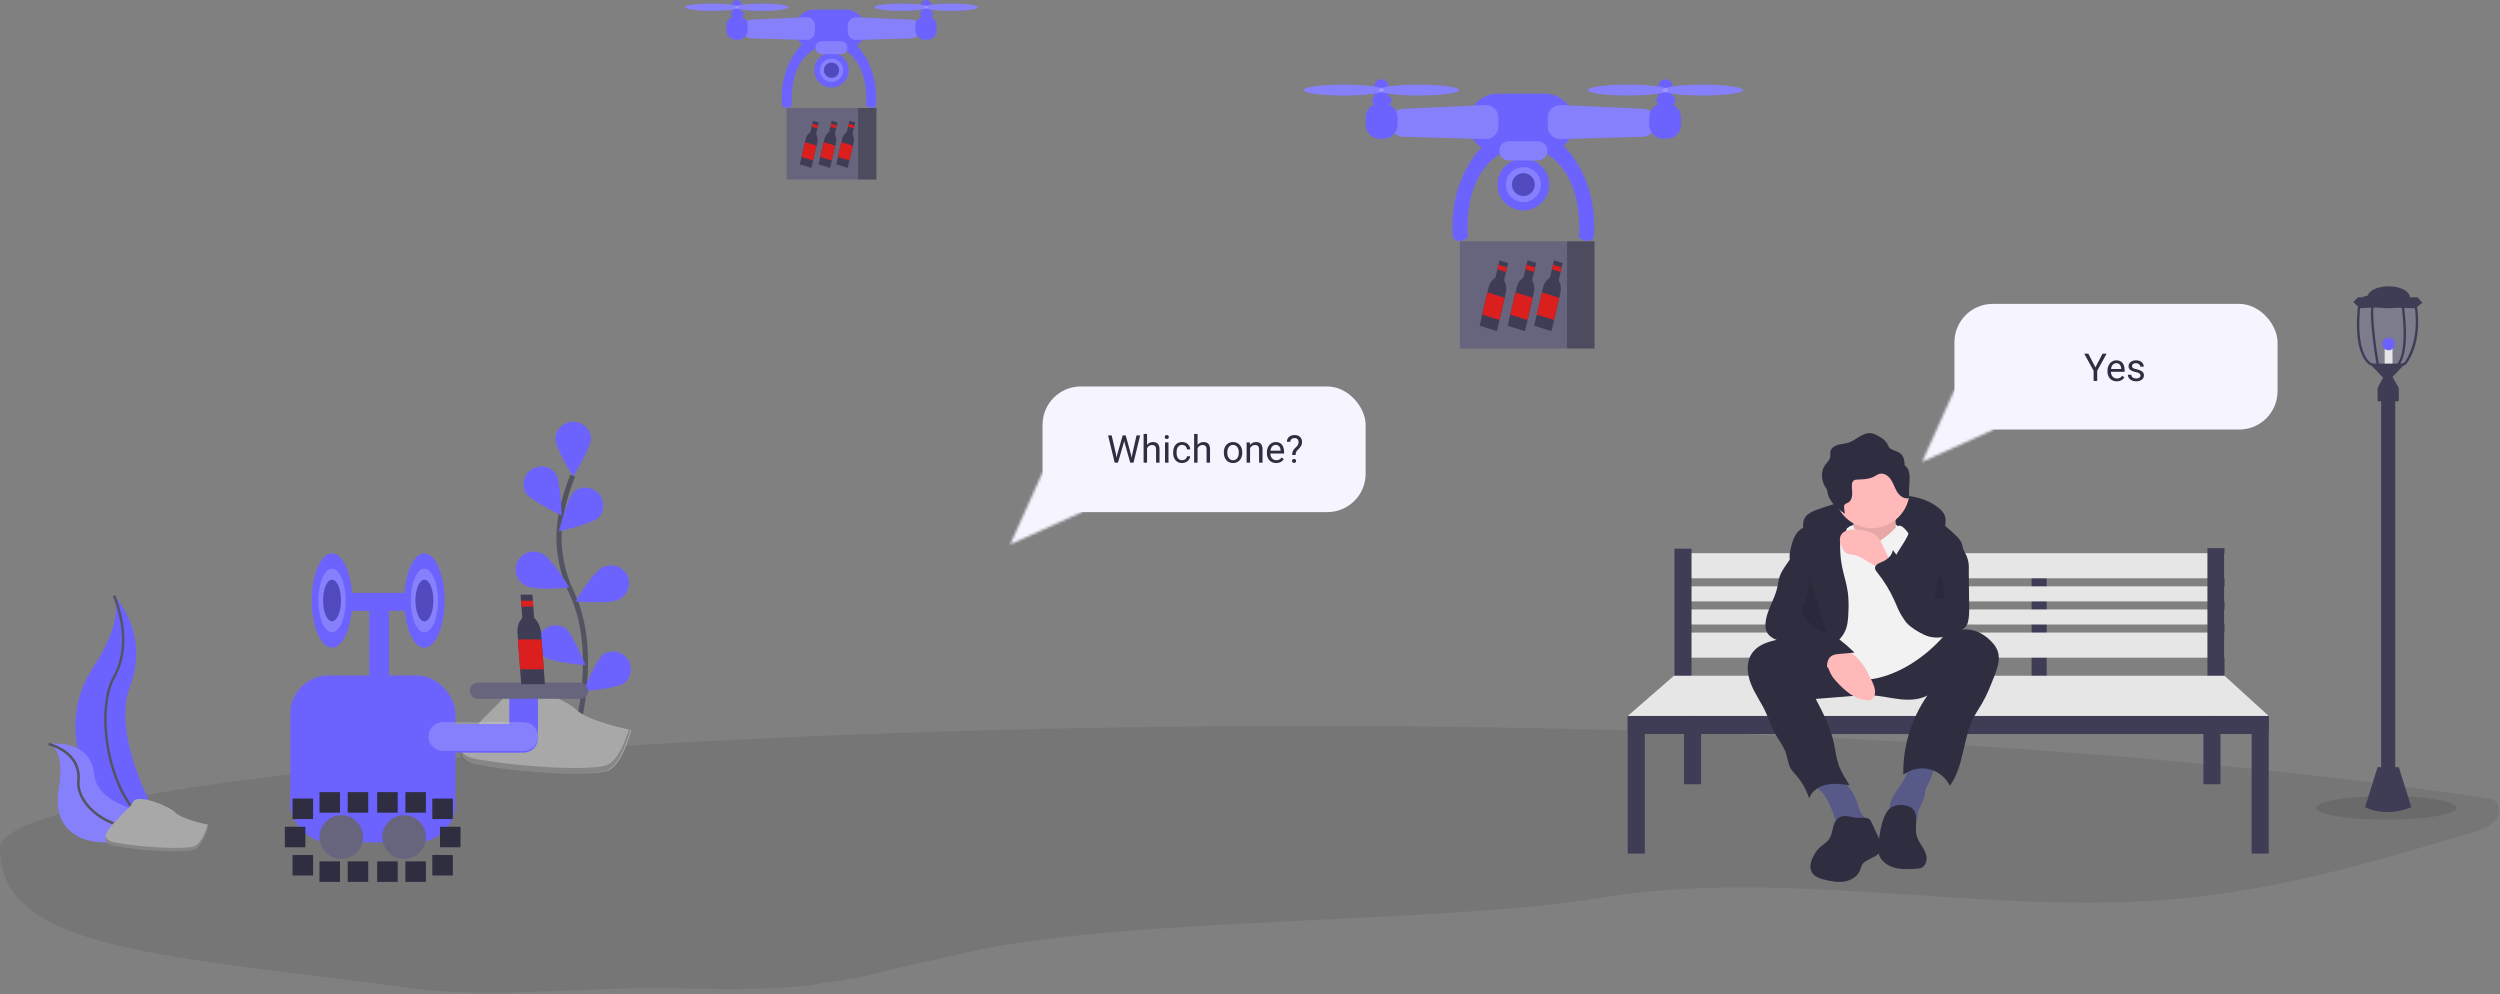 <svg width="978" height="389" viewBox="0 0 978 389" fill="none" xmlns="http://www.w3.org/2000/svg">
<rect x="0" y="0" width="978" height="389" fill="#808080" stroke="none"/>
<g id="main-theme">
<path id="floor" opacity="0.1" d="M973.999 312.439C979 313.197 979.889 321.732 969.736 324.847C932.23 336.161 894.158 347.574 853.866 351.457C778.246 358.74 700.144 339.019 625.807 351.289C563.527 361.559 439.015 358.583 378.169 372.598C349.877 379.112 367.484 374.703 335.771 382.423L324.741 384.178C321.063 384.145 316.124 388.012 264.764 386.634C234.651 385.826 190.53 390.704 161.01 386.634C67.803 373.822 0.037 372.598 0.037 332.244C-5.478 292.943 608.607 257.06 973.999 312.439Z" fill="#252223"/>
<g id="high-plant">
<path id="Vector" d="M225.39 286.61C225.39 286.61 234.666 255.1 223.648 231.911C218.964 222.214 217.552 211.258 219.624 200.69C220.646 195.68 222.124 190.774 224.041 186.034" stroke="#535461" stroke-width="2" stroke-miterlimit="10"/>
<path id="Vector_2" d="M217.187 171.357C217.187 175.219 224.209 186.413 224.209 186.413C224.209 186.413 231.232 175.212 231.232 171.357C231.066 169.618 230.258 168.002 228.966 166.827C227.673 165.651 225.988 165 224.241 165C222.494 165 220.809 165.651 219.517 166.827C218.224 168.002 217.416 169.618 217.25 171.357H217.187Z" fill="#6C63FF"/>
<path id="Vector_3" d="M205.629 192.747C207.735 195.992 219.674 201.589 219.674 201.589C219.674 201.589 219.456 188.386 217.356 185.149C216.274 183.773 214.717 182.85 212.99 182.562C211.262 182.275 209.49 182.642 208.02 183.594C206.55 184.545 205.489 186.011 205.044 187.704C204.599 189.398 204.802 191.196 205.615 192.747H205.629Z" fill="#6C63FF"/>
<path id="Vector_4" d="M206.134 229.299C209.582 231.041 222.728 229.84 222.728 229.84C222.728 229.84 215.874 218.555 212.426 216.813C211.599 216.302 210.674 215.969 209.711 215.833C208.748 215.698 207.768 215.764 206.832 216.028C205.896 216.291 205.025 216.746 204.274 217.364C203.523 217.982 202.909 218.749 202.469 219.616C202.03 220.484 201.776 221.433 201.723 222.404C201.67 223.375 201.819 224.346 202.161 225.256C202.503 226.167 203.03 226.996 203.709 227.692C204.388 228.388 205.204 228.935 206.106 229.299H206.134Z" fill="#6C63FF"/>
<path id="Vector_5" d="M212.742 256.869C215.846 259.166 229.006 260.205 229.006 260.205C229.006 260.205 224.161 247.923 221.057 245.626C219.56 244.731 217.785 244.424 216.075 244.766C214.365 245.108 212.843 246.073 211.806 247.475C210.768 248.877 210.29 250.614 210.463 252.349C210.636 254.085 211.448 255.693 212.742 256.862V256.869Z" fill="#6C63FF"/>
<path id="Vector_6" d="M234.336 202.34C231.569 205.029 218.662 207.817 218.662 207.817C218.662 207.817 221.822 195.001 224.589 192.312C225.951 191.213 227.675 190.663 229.421 190.769C231.168 190.875 232.812 191.629 234.032 192.884C235.252 194.139 235.959 195.804 236.015 197.553C236.072 199.302 235.473 201.009 234.336 202.34Z" fill="#6C63FF"/>
<path id="Vector_7" d="M241.682 234.679C238.233 236.42 225.087 235.219 225.087 235.219C225.087 235.219 231.941 223.934 235.389 222.193C236.217 221.682 237.141 221.348 238.104 221.213C239.067 221.078 240.047 221.144 240.983 221.407C241.919 221.671 242.79 222.126 243.541 222.743C244.292 223.361 244.907 224.128 245.346 224.995C245.785 225.863 246.039 226.812 246.092 227.783C246.145 228.754 245.996 229.725 245.655 230.636C245.313 231.546 244.786 232.375 244.107 233.071C243.427 233.767 242.611 234.315 241.71 234.679H241.682Z" fill="#6C63FF"/>
<path id="Vector_8" d="M244.484 267.087C241.38 269.384 228.22 270.423 228.22 270.423C228.22 270.423 233.065 258.141 236.169 255.844C237.665 254.949 239.441 254.642 241.151 254.984C242.861 255.326 244.383 256.291 245.42 257.693C246.457 259.095 246.936 260.832 246.763 262.567C246.59 264.302 245.777 265.911 244.484 267.08V267.087Z" fill="#6C63FF"/>
<path id="Vector_9" d="M246.976 285.592C246.976 285.592 230.017 282.2 225.495 277.678C220.972 273.155 200.621 265.241 198.36 270.894C196.099 276.547 167.833 295.768 187.054 299.159C206.274 302.551 232.278 303.682 237.925 301.421C243.571 299.159 246.976 285.592 246.976 285.592Z" fill="#A8A8A8"/>
<path id="Vector_10" opacity="0.2" d="M186.656 296.995C205.877 300.387 231.881 301.517 237.527 299.256C241.832 297.536 244.823 289.263 246.003 285.408L246.572 285.527C246.572 285.527 243.18 299.095 237.527 301.356C231.874 303.617 205.87 302.486 186.656 299.095C181.108 298.118 179.521 295.815 180.118 292.908C180.596 294.804 182.527 296.264 186.656 296.995Z" fill="black"/>
</g>
<g id="drone">
<g id="Robot-drone">
<path id="Vector_11" d="M595.944 82.329C601.534 82.329 606.066 77.797 606.066 72.207C606.066 66.616 601.534 62.084 595.944 62.084C590.354 62.084 585.822 66.616 585.822 72.207C585.822 77.797 590.354 82.329 595.944 82.329Z" fill="#6C63FF"/>
<path id="Vector_12" d="M595.944 79.036C599.715 79.036 602.773 75.978 602.773 72.207C602.773 68.435 599.715 65.378 595.944 65.378C592.172 65.378 589.115 68.435 589.115 72.207C589.115 75.978 592.172 79.036 595.944 79.036Z" fill="#6C63FF"/>
<path id="Vector_13" opacity="0.2" d="M595.944 79.036C599.715 79.036 602.773 75.978 602.773 72.207C602.773 68.435 599.715 65.378 595.944 65.378C592.172 65.378 589.115 68.435 589.115 72.207C589.115 75.978 592.172 79.036 595.944 79.036Z" fill="#F5F5F5"/>
<path id="Vector_14" d="M595.944 76.678C598.414 76.678 600.416 74.676 600.416 72.207C600.416 69.737 598.414 67.735 595.944 67.735C593.474 67.735 591.472 69.737 591.472 72.207C591.472 74.676 593.474 76.678 595.944 76.678Z" fill="#6C63FF"/>
<path id="Vector_15" opacity="0.25" d="M595.944 76.678C598.414 76.678 600.416 74.676 600.416 72.207C600.416 69.737 598.414 67.735 595.944 67.735C593.474 67.735 591.472 69.737 591.472 72.207C591.472 74.676 593.474 76.678 595.944 76.678Z" fill="black"/>
<path id="Vector_16" d="M580.166 57.138C580.166 57.138 566.513 69.152 568.395 92.922C568.395 92.922 570.044 95.982 574.283 92.922C574.283 92.922 570.752 62.783 594.295 57.133L580.166 57.138Z" fill="#6C63FF"/>
<path id="Vector_17" d="M611.717 57.138C611.717 57.138 625.375 69.152 623.508 92.922C623.508 92.922 621.859 95.982 617.62 92.922C617.62 92.922 621.15 62.783 597.608 57.133L611.717 57.138Z" fill="#6C63FF"/>
<path id="Vector_18" d="M604.357 36.65H585.876C579.536 36.65 574.397 41.79 574.397 48.13C574.397 54.469 579.536 59.608 585.876 59.608H604.357C610.697 59.608 615.837 54.469 615.837 48.13C615.837 41.79 610.697 36.65 604.357 36.65Z" fill="#6C63FF"/>
<path id="Vector_19" d="M581.187 54.404L548.854 53.498C547.592 53.463 546.393 52.937 545.512 52.031C544.632 51.126 544.139 49.912 544.14 48.649V47.411C544.14 46.163 544.621 44.963 545.483 44.061C546.346 43.159 547.523 42.624 548.77 42.568L581.102 41.117C581.757 41.088 582.41 41.191 583.024 41.421C583.637 41.651 584.197 42.004 584.671 42.456C585.144 42.909 585.521 43.453 585.778 44.055C586.036 44.657 586.168 45.305 586.169 45.96V49.561C586.168 50.208 586.038 50.849 585.786 51.446C585.533 52.042 585.164 52.582 584.7 53.034C584.235 53.485 583.685 53.839 583.082 54.074C582.479 54.31 581.834 54.422 581.187 54.404Z" fill="#6C63FF"/>
<path id="Vector_20" d="M610.464 54.404L642.796 53.498C644.059 53.463 645.258 52.937 646.138 52.031C647.019 51.126 647.511 49.912 647.511 48.649V47.411C647.511 46.163 647.029 44.963 646.167 44.061C645.305 43.159 644.127 42.624 642.881 42.568L610.548 41.117C609.894 41.088 609.24 41.191 608.627 41.421C608.014 41.651 607.453 42.004 606.98 42.456C606.506 42.909 606.13 43.453 605.872 44.055C605.615 44.657 605.482 45.305 605.482 45.96V49.561C605.482 50.208 605.613 50.849 605.865 51.446C606.117 52.042 606.486 52.582 606.951 53.034C607.415 53.485 607.965 53.839 608.569 54.074C609.172 54.31 609.816 54.422 610.464 54.404Z" fill="#6C63FF"/>
<path id="Vector_21" opacity="0.2" d="M581.187 54.404L548.854 53.498C547.592 53.463 546.393 52.937 545.512 52.031C544.632 51.126 544.139 49.912 544.14 48.649V47.411C544.14 46.163 544.621 44.963 545.483 44.061C546.346 43.159 547.523 42.624 548.77 42.568L581.102 41.117C581.757 41.088 582.41 41.191 583.024 41.421C583.637 41.651 584.197 42.004 584.671 42.456C585.144 42.909 585.521 43.453 585.778 44.055C586.036 44.657 586.168 45.305 586.169 45.96V49.561C586.168 50.208 586.038 50.849 585.786 51.446C585.533 52.042 585.164 52.582 584.7 53.034C584.235 53.485 583.685 53.839 583.082 54.074C582.479 54.31 581.834 54.422 581.187 54.404Z" fill="#F5F5F5"/>
<path id="Vector_22" opacity="0.2" d="M610.464 54.404L642.796 53.498C644.059 53.463 645.258 52.937 646.138 52.031C647.019 51.126 647.511 49.912 647.511 48.649V47.411C647.511 46.163 647.029 44.963 646.167 44.061C645.305 43.159 644.127 42.624 642.881 42.568L610.548 41.117C609.894 41.088 609.24 41.191 608.627 41.421C608.014 41.651 607.453 42.004 606.98 42.456C606.506 42.909 606.13 43.453 605.872 44.055C605.615 44.657 605.482 45.305 605.482 45.96V49.561C605.482 50.208 605.613 50.849 605.865 51.446C606.117 52.042 606.486 52.582 606.951 53.034C607.415 53.485 607.965 53.839 608.569 54.074C609.172 54.31 609.816 54.422 610.464 54.404Z" fill="#F5F5F5"/>
<path id="Vector_23" d="M541.203 40.419H539.786C536.731 40.419 534.255 42.895 534.255 45.95V48.778C534.255 51.833 536.731 54.31 539.786 54.31H541.203C544.258 54.31 546.734 51.833 546.734 48.778V45.95C546.734 42.895 544.258 40.419 541.203 40.419Z" fill="#6C63FF"/>
<path id="Vector_24" d="M652.101 40.419H650.685C647.63 40.419 645.153 42.895 645.153 45.95V48.778C645.153 51.833 647.63 54.31 650.685 54.31H652.101C655.156 54.31 657.633 51.833 657.633 48.778V45.95C657.633 42.895 655.156 40.419 652.101 40.419Z" fill="#6C63FF"/>
<path id="Vector_25" d="M542.495 37.358H538.727C537.687 37.358 536.845 38.201 536.845 39.24V39.245C536.845 40.285 537.687 41.127 538.727 41.127H542.495C543.534 41.127 544.377 40.285 544.377 39.245V39.24C544.377 38.201 543.534 37.358 542.495 37.358Z" fill="#6C63FF"/>
<path id="Vector_26" d="M543.204 33.828C543.204 32.266 541.939 31 540.378 31C538.818 31 537.553 32.266 537.553 33.828V36.65C537.553 38.212 538.818 39.478 540.378 39.478C541.939 39.478 543.204 38.212 543.204 36.65V33.828Z" fill="#6C63FF"/>
<path id="Vector_27" d="M525.777 37.358C534.491 37.358 541.555 36.409 541.555 35.239C541.555 34.068 534.491 33.119 525.777 33.119C517.063 33.119 510 34.068 510 35.239C510 36.409 517.063 37.358 525.777 37.358Z" fill="#6C63FF"/>
<path id="Vector_28" d="M554.975 37.358C563.688 37.358 570.752 36.409 570.752 35.239C570.752 34.068 563.688 33.119 554.975 33.119C546.261 33.119 539.197 34.068 539.197 35.239C539.197 36.409 546.261 37.358 554.975 37.358Z" fill="#6C63FF"/>
<path id="Vector_29" d="M653.626 37.358H649.858C648.819 37.358 647.976 38.201 647.976 39.24V39.245C647.976 40.285 648.819 41.127 649.858 41.127H653.626C654.666 41.127 655.508 40.285 655.508 39.245V39.24C655.508 38.201 654.666 37.358 653.626 37.358Z" fill="#6C63FF"/>
<path id="Vector_30" d="M654.335 33.828C654.335 32.266 653.07 31 651.51 31C649.949 31 648.685 32.266 648.685 33.828V36.65C648.685 38.212 649.949 39.478 651.51 39.478C653.07 39.478 654.335 38.212 654.335 36.65V33.828Z" fill="#6C63FF"/>
<path id="Vector_31" d="M636.913 37.358C645.626 37.358 652.69 36.409 652.69 35.239C652.69 34.068 645.626 33.119 636.913 33.119C628.199 33.119 621.135 34.068 621.135 35.239C621.135 36.409 628.199 37.358 636.913 37.358Z" fill="#6C63FF"/>
<path id="Vector_32" d="M666.106 37.358C674.819 37.358 681.883 36.409 681.883 35.239C681.883 34.068 674.819 33.119 666.106 33.119C657.392 33.119 650.328 34.068 650.328 35.239C650.328 36.409 657.392 37.358 666.106 37.358Z" fill="#6C63FF"/>
<path id="Vector_33" opacity="0.2" d="M525.777 37.358C534.491 37.358 541.555 36.409 541.555 35.239C541.555 34.068 534.491 33.119 525.777 33.119C517.063 33.119 510 34.068 510 35.239C510 36.409 517.063 37.358 525.777 37.358Z" fill="#F5F5F5"/>
<path id="Vector_34" opacity="0.2" d="M554.975 37.358C563.688 37.358 570.752 36.409 570.752 35.239C570.752 34.068 563.688 33.119 554.975 33.119C546.261 33.119 539.197 34.068 539.197 35.239C539.197 36.409 546.261 37.358 554.975 37.358Z" fill="#F5F5F5"/>
<path id="Vector_35" opacity="0.2" d="M636.913 37.358C645.626 37.358 652.69 36.409 652.69 35.239C652.69 34.068 645.626 33.119 636.913 33.119C628.199 33.119 621.135 34.068 621.135 35.239C621.135 36.409 628.199 37.358 636.913 37.358Z" fill="#F5F5F5"/>
<path id="Vector_36" opacity="0.2" d="M666.106 37.358C674.819 37.358 681.883 36.409 681.883 35.239C681.883 34.068 674.819 33.119 666.106 33.119C657.392 33.119 650.328 34.068 650.328 35.239C650.328 36.409 657.392 37.358 666.106 37.358Z" fill="#F5F5F5"/>
<path id="Vector_37" d="M601.594 55.251H590.293C588.212 55.251 586.525 56.937 586.525 59.017C586.525 61.097 588.212 62.783 590.293 62.783H601.594C603.676 62.783 605.363 61.097 605.363 59.017C605.363 56.937 603.676 55.251 601.594 55.251Z" fill="#6C63FF"/>
<path id="Vector_38" opacity="0.2" d="M601.594 55.251H590.293C588.212 55.251 586.525 56.937 586.525 59.017C586.525 61.097 588.212 62.783 590.293 62.783H601.594C603.676 62.783 605.363 61.097 605.363 59.017C605.363 56.937 603.676 55.251 601.594 55.251Z" fill="#F5F5F5"/>
<path id="Vector_39" d="M613.043 94.387H571.094V136.337H613.043H623.76V94.387H613.043Z" fill="#67647E"/>
<path id="Vector_40" opacity="0.25" d="M623.765 94.387H613.043V136.337H623.765V94.387Z" fill="black"/>
</g>
<g id="cart-bottle">
<rect id="Rectangle 69" width="7.084" height="14.305" transform="matrix(0.955 0.296 -0.226 0.974 603.414 113.515)" fill="#3F3D56"/>
<ellipse id="Ellipse 19" rx="3.542" ry="5.364" transform="matrix(0.955 0.296 -0.226 0.974 606.998 113.692)" fill="#3F3D56"/>
<rect id="Rectangle 70" width="3.542" height="11.623" transform="matrix(0.955 0.296 -0.226 0.974 607.93 101.845)" fill="#3F3D56"/>
<rect id="Rectangle 71" width="7.084" height="8.94" transform="matrix(0.955 0.296 -0.226 0.974 603.211 114.385)" fill="#DB1E1E"/>
<rect id="Rectangle 72" width="3.542" height="1.788" transform="matrix(0.955 0.296 -0.226 0.974 607.526 103.587)" fill="#DB1E1E"/>
</g>
<g id="cart-bottle_2">
<rect id="Rectangle 69_2" width="7.084" height="14.305" transform="matrix(0.955 0.296 -0.226 0.974 582.063 113.515)" fill="#3F3D56"/>
<ellipse id="Ellipse 19_2" rx="3.542" ry="5.364" transform="matrix(0.955 0.296 -0.226 0.974 585.648 113.692)" fill="#3F3D56"/>
<rect id="Rectangle 70_2" width="3.542" height="11.623" transform="matrix(0.955 0.296 -0.226 0.974 586.579 101.845)" fill="#3F3D56"/>
<rect id="Rectangle 71_2" width="7.084" height="8.94" transform="matrix(0.955 0.296 -0.226 0.974 581.861 114.385)" fill="#DB1E1E"/>
<rect id="Rectangle 72_2" width="3.542" height="1.788" transform="matrix(0.955 0.296 -0.226 0.974 586.175 103.587)" fill="#DB1E1E"/>
</g>
<g id="cart-bottle_3">
<rect id="Rectangle 69_3" width="7.084" height="14.305" transform="matrix(0.955 0.296 -0.226 0.974 593.043 113.515)" fill="#3F3D56"/>
<ellipse id="Ellipse 19_3" rx="3.542" ry="5.364" transform="matrix(0.955 0.296 -0.226 0.974 596.628 113.692)" fill="#3F3D56"/>
<rect id="Rectangle 70_3" width="3.542" height="11.623" transform="matrix(0.955 0.296 -0.226 0.974 597.559 101.845)" fill="#3F3D56"/>
<rect id="Rectangle 71_3" width="7.084" height="8.94" transform="matrix(0.955 0.296 -0.226 0.974 592.841 114.385)" fill="#DB1E1E"/>
<rect id="Rectangle 72_3" width="3.542" height="1.788" transform="matrix(0.955 0.296 -0.226 0.974 597.155 103.587)" fill="#DB1E1E"/>
</g>
</g>
<g id="street-light">
<path id="Vector_41" opacity="0.1" d="M933.488 320.675C948.669 320.675 960.976 318.597 960.976 316.034C960.976 313.472 948.669 311.394 933.488 311.394C918.306 311.394 906 313.472 906 316.034C906 318.597 918.306 320.675 933.488 320.675Z" fill="black"/>
<path id="Vector_42" opacity="0.1" d="M945.317 118.52L945.277 118.299L941.496 116.296H940.903L940.676 115.861H932.885L931.078 116.296H924.423L922.62 118.4L922.602 118.529C922.485 119.282 919.878 136.975 926.757 142.605L929.626 143.938H931.481L931.118 143.214L932.731 143.938H937.952L938.045 143.799L941.143 142.639L941.223 142.547C941.503 142.215 948.087 134.214 945.317 118.52Z" fill="#6C63FF"/>
<path id="Vector_43" d="M935.956 136.106H932.885V144.091H935.956V136.106Z" fill="#E6E6E6"/>
<path id="Vector_44" d="M937.03 154.38H931.502V307.944H937.03V154.38Z" fill="#3F3D56"/>
<path id="Vector_45" d="M938.413 151.77H930.12V156.991H938.413V151.77Z" fill="#3F3D56"/>
<path id="Vector_46" d="M927.049 142.249L932.27 147.777L930.12 151.77L934.42 152.691L938.413 151.77L935.956 147.47L940.87 142.249H927.049Z" fill="#3F3D56"/>
<path id="Vector_47" d="M923.056 120.6L920.599 118.143L922.442 116.3H945.784L947.626 118.45L944.862 120.6C944.862 120.6 930.12 119.985 923.056 120.6Z" fill="#3F3D56"/>
<path id="Vector_48" d="M945.317 118.52L945.277 118.299L941.496 116.297L939.77 115.381L930.08 114.758L924.647 116.035L924.423 116.297L922.62 118.4L922.602 118.529C922.485 119.282 919.878 136.976 926.757 142.605L929.626 143.938L932.04 145.059L931.481 143.938L930.563 142.105C929.601 136.509 927.488 121.806 928.837 118.735L934.408 116.938L939.353 118.775C939.694 120.983 941.899 136.466 938.035 141.985L937.952 142.105V143.834L941.143 142.639L941.223 142.547C941.503 142.215 948.087 134.214 945.317 118.52ZM940.587 141.862L938.874 142.507V142.39C943.112 136.066 940.342 119.085 940.222 118.36L940.179 118.096L935.332 116.297L934.433 115.962L933.394 116.297L928.198 117.973L928.109 118.13C926.134 121.671 929.522 141.484 929.666 142.326L929.678 142.393L930.044 143.124L927.295 141.856C921.168 136.754 923.268 120.418 923.493 118.8L925.151 116.865L927.565 116.297L930.16 115.685L934.432 115.962L939.512 116.29L939.525 116.297L944.448 118.901C946.887 133.136 941.291 140.953 940.587 141.862Z" fill="#3F3D56"/>
<path id="Vector_49" d="M934.42 120.6C939 120.6 942.712 118.675 942.712 116.3C942.712 113.925 939 112 934.42 112C929.84 112 926.127 113.925 926.127 116.3C926.127 118.675 929.84 120.6 934.42 120.6Z" fill="#3F3D56"/>
<path id="Vector_50" d="M930.12 300.113L925.206 315.776C925.206 315.776 932.884 320.076 943.327 315.776L938.413 300.113H930.12Z" fill="#3F3D56"/>
<path id="light" d="M934.42 137.027C935.777 137.027 936.877 135.927 936.877 134.57C936.877 133.213 935.777 132.113 934.42 132.113C933.063 132.113 931.963 133.213 931.963 134.57C931.963 135.927 933.063 137.027 934.42 137.027Z" fill="#6C63FF"/>
</g>
<g id="thinker">
<path id="Vector_51" d="M731.097 223.087H725.201V266.321H731.097V223.087Z" fill="#3F3D56"/>
<path id="Vector_52" d="M800.663 223.087H794.767V266.321H800.663V223.087Z" fill="#3F3D56"/>
<path id="Vector_53" d="M870.229 216.405H655.635V226.231H870.229V216.405Z" fill="#E6E6E6"/>
<path id="Vector_54" d="M870.229 247.455H655.635V257.281H870.229V247.455Z" fill="#E6E6E6"/>
<path id="Vector_55" d="M870.229 229.375H655.635V235.271H870.229V229.375Z" fill="#E6E6E6"/>
<path id="Vector_56" d="M870.229 238.416H655.635V244.311H870.229V238.416Z" fill="#E6E6E6"/>
<path id="Vector_57" d="M661.726 214.637H655.045V266.517H661.726V214.637Z" fill="#3F3D56"/>
<path id="Vector_58" d="M870.229 214.44H863.547V266.32H870.229V214.44Z" fill="#3F3D56"/>
<path id="Vector_59" d="M643.451 280.076H636.769V333.921H643.451V280.076Z" fill="#3F3D56"/>
<path id="Vector_60" d="M665.46 278.111H658.779V306.803H665.46V278.111Z" fill="#3F3D56"/>
<path id="Vector_61" d="M868.657 278.111H861.975V306.803H868.657V278.111Z" fill="#3F3D56"/>
<path id="Vector_62" d="M887.522 280.076H880.841V333.921H887.522V280.076Z" fill="#3F3D56"/>
<path id="Vector_63" d="M887.522 280.076H636.769V287.151H887.522V280.076Z" fill="#3F3D56"/>
<path id="Vector_64" d="M654.848 264.355L636.769 280.077H887.522L870.229 264.355H654.848Z" fill="#E6E6E6"/>
<path id="Vector_65" d="M707.243 201.203C708.356 200.411 709.584 199.795 710.884 199.377C719.127 196.31 727.764 194.43 736.537 193.793C744.164 193.252 752.431 193.894 758.389 198.688C759.316 199.368 760.074 200.252 760.606 201.271C761.355 202.888 761.128 204.768 760.885 206.534C760.831 207.219 760.658 207.89 760.375 208.516C759.573 210.042 757.599 210.577 755.885 210.394C754.171 210.211 752.562 209.485 750.871 209.149C749.824 208.967 748.766 208.859 747.704 208.826L737.098 208.252C730.503 207.895 723.821 207.544 717.352 208.875C715.36 209.233 713.436 209.896 711.647 210.841C710.169 211.671 709.174 212.861 707.803 211.329C705.395 208.637 704.061 203.689 707.243 201.203Z" fill="#2F2E41"/>
<path id="Vector_66" d="M723.678 205.893C723.678 205.893 737.944 199.498 743.355 206.877C748.765 214.255 740.403 211.304 740.403 211.304L731.057 214.255L720.727 212.288L723.678 205.893Z" fill="#F2F2F2"/>
<path id="Vector_67" d="M724.416 201.22C724.416 201.22 726.384 210.566 724.908 213.025C723.432 215.485 733.27 218.928 733.27 218.928L742.616 214.993C742.616 214.993 740.157 199.744 742.616 196.792L724.416 201.22Z" fill="#FFB9B9"/>
<path id="Vector_68" opacity="0.1" d="M724.416 201.22C724.416 201.22 726.384 210.566 724.908 213.025C723.432 215.485 733.27 218.928 733.27 218.928L742.616 214.993C742.616 214.993 740.157 199.744 742.616 196.792L724.416 201.22Z" fill="black"/>
<path id="Vector_69" d="M715.199 313.6C716.606 316.299 717.518 319.222 718.449 322.119C718.463 322.216 718.497 322.308 718.549 322.391C718.601 322.473 718.67 322.544 718.751 322.598C718.833 322.652 718.925 322.688 719.021 322.705C719.117 322.721 719.216 322.716 719.31 322.692L728.06 322.682C729.14 322.681 730.588 322.334 730.577 321.254C730.569 320.495 729.794 320.022 729.217 319.53C727.615 318.163 727.198 315.91 726.535 313.912C725.245 310.062 722.76 306.725 719.442 304.386C718.994 304.035 718.477 303.78 717.926 303.637C717.371 303.556 716.806 303.587 716.264 303.727C714.728 304.037 708.992 305.097 710.076 307.331C710.542 308.293 712.271 309.294 712.996 310.193C713.841 311.253 714.579 312.395 715.199 313.6Z" fill="#575A89"/>
<path id="Vector_70" d="M745.624 303.453C745.316 304.101 744.973 304.732 744.596 305.344C743.328 307.434 741.832 309.384 740.652 311.525C739.916 312.861 739.296 314.304 739.215 315.827C739.133 317.35 739.67 318.971 740.884 319.893C742.155 320.856 743.896 320.901 745.474 320.676C747.053 320.452 748.622 320 750.212 320.119C749.676 317.085 752.235 314.415 752.875 311.402C753.054 310.556 753.081 309.678 753.322 308.847C753.581 308.087 753.913 307.354 754.312 306.657C755.586 304.176 756.486 301.521 756.984 298.776C757.044 298.444 749.207 298.389 748.471 298.548C746.177 299.044 746.513 301.55 745.624 303.453Z" fill="#575A89"/>
<path id="Vector_71" d="M685.214 255.796C682.976 259.297 683.492 263.938 685.063 267.784C686.635 271.631 689.136 275.032 690.848 278.818C691.939 281.232 692.705 283.791 693.934 286.138C695.455 289.044 697.677 291.606 698.699 294.723C699.349 296.71 699.499 298.888 700.553 300.694C701.191 301.659 701.918 302.562 702.726 303.389C704.997 305.991 706.702 309.037 707.733 312.334C708.697 309.463 711.583 307.58 714.547 306.959C717.511 306.339 720.582 306.76 723.581 307.184C721.908 304.593 720.219 301.968 719.222 299.05C718.258 296.227 717.973 293.224 717.324 290.312C715.992 284.342 713.146 278.835 710.329 273.406L724.809 272.257C727.172 272.019 729.548 271.931 731.923 271.993C735.66 272.169 739.322 273.085 743.039 273.509C746.757 273.932 750.69 273.822 754.003 272.083C747.668 281.172 744.368 292.032 744.577 303.11C745.992 302.012 747.636 301.246 749.386 300.866C751.137 300.486 752.95 300.502 754.693 300.914C756.437 301.325 758.066 302.121 759.462 303.244C760.858 304.366 761.985 305.787 762.761 307.401C768.436 299.646 767.761 288.851 772.257 280.359C773.182 278.613 774.315 276.986 775.313 275.281C777.287 271.908 778.718 268.251 780.141 264.611C781.399 261.394 782.666 257.815 781.46 254.578C780.959 253.35 780.229 252.228 779.31 251.272C776.716 248.412 773.105 246.296 769.244 246.208C763.317 246.073 758.422 250.466 753.223 253.314C747.099 256.67 739.956 258.003 732.991 257.51C725.85 257.005 719.03 254.667 712.226 252.608C708.823 251.531 705.363 250.638 701.863 249.935C698.946 249.388 696.167 249.994 693.292 250.74C690.162 251.553 687.015 252.976 685.214 255.796Z" fill="#2F2E41"/>
<path id="Vector_72" d="M747.044 191.873C747.04 195.786 745.485 199.538 742.718 202.305C739.951 205.071 736.199 206.627 732.287 206.63C731.407 206.632 730.53 206.553 729.665 206.394C726.903 205.895 724.341 204.62 722.279 202.716C720.216 200.813 718.74 198.361 718.022 195.648C717.304 192.935 717.374 190.073 718.225 187.399C719.076 184.724 720.672 182.348 722.826 180.549C724.979 178.749 727.601 177.601 730.384 177.239C733.167 176.878 735.996 177.317 738.538 178.505C741.08 179.694 743.231 181.583 744.737 183.951C746.244 186.319 747.044 189.067 747.044 191.873V191.873Z" fill="#FFB9B9"/>
<path id="Vector_73" d="M723.678 205.892C723.678 205.892 726.384 207.122 727.367 208.106C728.351 209.09 731.303 214.501 736.222 211.057C741.141 207.614 741.633 205.646 743.108 205.646C744.584 205.646 746.552 208.598 746.552 208.598L760.079 249.18C756.433 253.295 752.208 256.858 747.535 259.756C739.665 264.675 730.319 267.134 725.892 265.167C721.465 263.199 713.102 261.723 711.627 257.788C710.151 253.853 707.691 242.047 707.691 242.047L714.578 212.041L723.678 205.892Z" fill="#F2F2F2"/>
<path id="Vector_74" d="M721.779 246.936C722.851 244.62 723.007 241.998 723.098 239.446C723.243 236.92 723.176 234.386 722.898 231.87C722.462 228.58 721.39 225.41 720.714 222.16C720.12 219.31 719.832 216.405 719.853 213.494C719.863 212.166 719.959 210.768 720.683 209.654C721.188 208.877 721.978 208.275 722.294 207.404C722.912 205.695 721.384 203.906 719.708 203.203C717.715 202.366 715.437 202.422 713.341 202.947C711.244 203.472 709.288 204.438 707.351 205.398C705.952 206.09 704.523 206.805 703.438 207.927C701.911 209.508 701.239 211.708 700.697 213.838C700.263 215.542 699.877 217.319 700.208 219.046C700.744 221.852 703.03 223.961 704.249 226.544C705.665 229.543 705.57 233.038 705.007 236.306C704.444 239.574 703.444 242.769 703.136 246.071C702.828 249.373 703.301 252.923 705.37 255.515C706.213 256.571 708.499 259.074 710.043 258.791C711.255 258.568 713.013 255.9 713.99 255.054C716.811 252.61 720.159 250.436 721.779 246.936Z" fill="#2F2E41"/>
<path id="Vector_75" d="M747.551 204.289C747.594 207.032 746.385 209.64 744.962 211.987C743.54 214.333 741.87 216.552 740.822 219.088C739.519 222.262 739.253 225.767 740.062 229.101C740.362 230.237 740.725 231.356 741.147 232.452L743.842 239.845C744.205 241.007 744.731 242.112 745.405 243.126C746.014 243.903 746.729 244.59 747.529 245.169C749.576 246.822 751.932 248.051 754.459 248.785C756.995 249.455 759.77 249.413 762.165 248.345C762.425 238.323 764.035 228.382 766.952 218.791C767.491 217.02 768.08 215.156 767.664 213.353C767.199 211.332 765.576 209.816 764.033 208.431C759.316 204.195 754.129 199.745 747.815 199.174C744.16 198.843 747.52 202.305 747.551 204.289Z" fill="#2F2E41"/>
<path id="Vector_76" d="M715.27 261.479C715.645 262.211 715.877 263.009 716.247 263.743C716.793 264.728 717.468 265.636 718.255 266.442C721.543 270.089 725.564 273.722 730.47 273.942C730.957 273.988 731.449 273.926 731.91 273.761C732.768 273.404 733.275 272.485 733.442 271.57C733.79 269.665 732.949 267.765 732.107 266.021C730.282 262.241 728.229 258.366 724.812 255.928C721.444 253.525 716.932 252.942 713.004 254.152C711.224 254.7 708.273 255.657 710.63 257.281C712.417 258.513 714.234 259.451 715.27 261.479Z" fill="#FFB9B9"/>
<path id="Vector_77" d="M736.478 213.361C735.877 212.018 735.249 210.637 734.17 209.638C733.149 208.776 731.942 208.164 730.643 207.852C728.961 207.371 727.22 207.122 725.47 207.111C723.387 207.098 720.971 207.656 720.087 209.543C719.384 211.04 719.929 212.814 720.636 214.309C720.938 215.084 721.442 215.764 722.094 216.279C722.993 216.886 724.155 216.867 725.22 217.07C726.89 217.389 728.384 218.284 729.839 219.164L733.488 221.369L739.755 225.157C739.59 225.058 739.649 220.76 739.456 220.055C738.836 217.786 737.44 215.509 736.478 213.361Z" fill="#FFB9B9"/>
<path id="Vector_78" d="M718.221 321.006C716.755 322.999 717.049 325.847 715.75 327.953C714.624 329.779 712.502 330.736 711.093 332.353C710.644 332.89 710.243 333.467 709.896 334.075C708.589 336.264 707.527 339.069 708.814 341.269C709.849 343.039 712.025 343.73 714.021 344.202C716.543 344.798 719.163 345.275 721.714 344.819C724.266 344.364 726.759 342.802 727.669 340.375C727.847 339.765 728.06 339.165 728.305 338.579C729.688 335.856 734.025 335.827 735.441 333.121C736.431 331.228 735.521 328.939 734.61 327.006L731.831 321.101C730.909 319.141 727.17 320.268 725.22 319.799C722.678 319.186 720.05 318.512 718.221 321.006Z" fill="#2F2E41"/>
<path id="Vector_79" d="M739.719 315.933C738.54 316.76 737.777 318.057 737.205 319.378C735.829 322.552 735.357 326.031 734.898 329.459C734.714 330.832 734.531 332.238 734.818 333.594C735.411 336.393 737.948 338.455 740.679 339.311C743.41 340.167 746.339 340.035 749.197 339.895C750.115 339.85 751.07 339.795 751.874 339.351C753.311 338.559 753.872 336.697 753.626 335.075C753.38 333.454 752.494 332.011 751.626 330.618C750.759 329.226 749.872 327.784 749.624 326.162C749.206 323.434 750.385 319.431 748.709 316.963C747.03 314.49 741.96 314.362 739.719 315.933Z" fill="#2F2E41"/>
<path id="Vector_80" d="M746.672 184.183C746.41 183.3 745.831 182.545 745.048 182.062C745.088 181.117 744.972 180.171 744.705 179.264C743.811 176.622 741.694 176.773 739.696 175.605C738.83 175.098 738.883 174.65 738.432 173.818C737.841 172.727 736.955 171.823 735.876 171.21C734.595 170.394 733.242 169.553 731.726 169.45C728.54 169.233 726.097 172.229 723.052 173.191C721.71 173.615 720.268 173.632 718.918 174.033C717.569 174.434 716.223 175.391 716.022 176.784C715.929 177.427 716.093 178.087 715.999 178.73C715.811 180.008 714.69 180.903 713.94 181.954C712.28 184.278 712.47 187.562 713.797 190.091C714.077 190.614 714.397 191.115 714.754 191.589C714.865 192.784 715.208 193.946 715.765 195.01C717.092 197.539 719.376 199.429 721.762 200.999C721.566 200.16 721.448 199.306 721.408 198.445C721.374 198.159 721.411 197.868 721.516 197.599C721.782 197.044 722.484 196.896 723.02 196.592C724.128 195.962 724.563 194.567 724.595 193.292C724.627 192.018 724.357 190.741 724.491 189.472C724.496 189.181 724.562 188.893 724.685 188.629C724.808 188.364 724.985 188.129 725.205 187.937C725.614 187.703 726.082 187.592 726.552 187.616C728.824 187.523 731.198 187.481 733.202 186.407C733.885 186.04 734.521 185.556 735.271 185.36C736.974 184.916 738.715 186.11 739.696 187.57C740.677 189.031 741.167 190.77 742.072 192.279C742.978 193.788 744.542 195.133 746.293 194.955C746.391 194.955 746.489 194.934 746.579 194.894C746.669 194.854 746.75 194.795 746.816 194.722C746.891 194.586 746.925 194.431 746.912 194.277L747.01 187.584C747.091 186.44 746.977 185.289 746.672 184.183Z" fill="#2F2E41"/>
<path id="Vector_81" d="M699.971 219.189C698.563 221.266 696.939 223.263 696.166 225.65C695.711 227.054 695.569 228.537 695.24 229.974C694.143 234.763 690.974 239.016 690.656 243.919C690.544 245.008 690.704 246.108 691.121 247.121C692.03 249.098 694.206 250.14 696.281 250.796C698.357 251.451 700.585 251.924 702.242 253.335C703.076 254.135 703.832 255.011 704.5 255.954C707.203 259.315 710.839 261.803 714.951 263.104C714.626 260.865 714.473 258.168 716.263 256.784C717.231 256.035 718.525 255.902 719.745 255.797L725.509 255.298C721.665 251.571 717.429 248.271 712.874 245.456C711.281 244.472 709.546 243.433 708.818 241.707C708.363 240.628 708.369 239.419 708.359 238.248C708.319 233.962 707.956 229.684 707.273 225.452C706.798 222.514 706.17 219.602 705.452 216.713C705.25 215.903 704.058 212.265 702.59 213.116C702.245 213.317 701.921 215.624 701.719 216.103C701.239 217.186 700.653 218.22 699.971 219.189Z" fill="#2F2E41"/>
<path id="Vector_82" d="M766.353 211.34L768.707 216.235C769.841 218.247 770.357 220.549 770.191 222.854L770.33 237.537C770.349 239.499 770.364 241.491 769.847 243.384C769.701 244.016 769.424 244.61 769.036 245.13C768.637 245.578 768.166 245.957 767.644 246.251C763.189 249.035 757.413 250.616 752.707 248.284C751.629 247.71 750.604 247.041 749.644 246.285C747.769 244.896 745.865 243.48 744.462 241.615C742.993 239.663 742.152 237.326 741.164 235.092C739.391 231.084 737.099 227.326 734.349 223.914C733.949 223.419 733.52 222.878 733.505 222.242C733.476 220.955 735.003 220.321 736.194 219.831C738.228 218.995 740.146 217.381 740.486 215.208C744.812 220.88 749.585 226.873 756.41 228.946C756.517 229.014 756.641 229.052 756.768 229.056C756.895 229.06 757.021 229.029 757.132 228.968C757.243 228.906 757.335 228.816 757.399 228.706C757.462 228.596 757.495 228.471 757.494 228.344C757.881 226.723 758.018 225.053 758.302 223.411C758.821 220.42 759.822 217.533 761.266 214.863C762.074 213.365 764.692 207.884 766.353 211.34Z" fill="#2F2E41"/>
<path id="Vector_83" opacity="0.1" d="M707.947 225.495C708.012 228.969 707.273 232.412 705.79 235.555C705.404 236.25 705.119 236.996 704.945 237.771C704.687 239.425 705.628 241.026 706.704 242.308C708.826 244.83 711.578 246.745 714.68 247.858" fill="black"/>
<path id="Vector_84" opacity="0.1" d="M759.056 222.566C758.709 223.499 759.024 224.53 759.292 225.489C760.066 228.269 760.428 231.147 760.365 234.033C760.376 234.083 760.374 234.136 760.36 234.185C760.346 234.235 760.32 234.28 760.284 234.317C760.248 234.354 760.203 234.382 760.153 234.397C760.104 234.413 760.052 234.415 760.001 234.405C758.866 234.475 757.566 234.482 756.795 233.645" fill="black"/>
</g>
<g id="robot">
<rect id="Rectangle 98" x="113.546" y="264.242" width="64.607" height="65.309" rx="15" fill="#6C63FF"/>
<path id="Rectangle 114" d="M167.62 288.82C167.62 285.717 170.135 283.202 173.238 283.202H204.839C207.941 283.202 210.457 285.717 210.457 288.82C210.457 291.923 207.941 294.438 204.839 294.438H173.238C170.135 294.438 167.62 291.923 167.62 288.82Z" fill="#6C63FF"/>
<rect id="Rectangle 115" x="199.221" y="292.332" width="24.579" height="11.236" rx="5.618" transform="rotate(-90 199.221 292.332)" fill="#6C63FF"/>
<path id="Rectangle 116" d="M167.62 288.118C167.62 285.015 170.135 282.5 173.238 282.5H204.839C207.941 282.5 210.457 285.015 210.457 288.118C210.457 291.221 207.941 293.736 204.839 293.736H173.238C170.135 293.736 167.62 291.221 167.62 288.118Z" fill="#F5F5F5" fill-opacity="0.2"/>
<g id="Group 2">
<rect id="Rectangle 118" x="144.445" y="297.247" width="64.607" height="7.725" rx="3.862" transform="rotate(-90 144.445 297.247)" fill="#6C63FF"/>
<g id="robot-eye">
<path id="Vector_85" d="M166.027 253.352C170.397 253.352 173.94 245.1 173.94 234.92C173.94 224.741 170.397 216.489 166.027 216.489C161.657 216.489 158.115 224.741 158.115 234.92C158.115 245.1 161.657 253.352 166.027 253.352Z" fill="#6C63FF"/>
<path id="Vector_86" d="M166.027 247.356C168.975 247.356 171.365 241.789 171.365 234.921C171.365 228.053 168.975 222.486 166.027 222.486C163.079 222.486 160.689 228.053 160.689 234.921C160.689 241.789 163.079 247.356 166.027 247.356Z" fill="#6C63FF"/>
<path id="Vector_87" opacity="0.2" d="M166.027 247.356C168.975 247.356 171.365 241.789 171.365 234.921C171.365 228.053 168.975 222.486 166.027 222.486C163.079 222.486 160.689 228.053 160.689 234.921C160.689 241.789 163.079 247.356 166.027 247.356Z" fill="#F5F5F5"/>
<path id="Vector_88" d="M166.027 243.063C167.958 243.063 169.523 239.417 169.523 234.92C169.523 230.423 167.958 226.777 166.027 226.777C164.097 226.777 162.532 230.423 162.532 234.92C162.532 239.417 164.097 243.063 166.027 243.063Z" fill="#6C63FF"/>
<path id="Vector_89" opacity="0.25" d="M166.027 243.063C167.958 243.063 169.523 239.417 169.523 234.92C169.523 230.423 167.958 226.777 166.027 226.777C164.097 226.777 162.532 230.423 162.532 234.92C162.532 239.417 164.097 243.063 166.027 243.063Z" fill="black"/>
</g>
<g id="robot-eye_2">
<path id="Vector_90" d="M129.886 253.352C134.255 253.352 137.798 245.1 137.798 234.92C137.798 224.741 134.255 216.489 129.886 216.489C125.516 216.489 121.973 224.741 121.973 234.92C121.973 245.1 125.516 253.352 129.886 253.352Z" fill="#6C63FF"/>
<path id="Vector_91" d="M129.886 247.356C132.834 247.356 135.224 241.789 135.224 234.921C135.224 228.053 132.834 222.486 129.886 222.486C126.937 222.486 124.547 228.053 124.547 234.921C124.547 241.789 126.937 247.356 129.886 247.356Z" fill="#6C63FF"/>
<path id="Vector_92" opacity="0.2" d="M129.886 247.356C132.834 247.356 135.224 241.789 135.224 234.921C135.224 228.053 132.834 222.486 129.886 222.486C126.937 222.486 124.547 228.053 124.547 234.921C124.547 241.789 126.937 247.356 129.886 247.356Z" fill="#F5F5F5"/>
<path id="Vector_93" d="M129.886 243.063C131.816 243.063 133.381 239.417 133.381 234.92C133.381 230.423 131.816 226.777 129.886 226.777C127.955 226.777 126.39 230.423 126.39 234.92C126.39 239.417 127.955 243.063 129.886 243.063Z" fill="#6C63FF"/>
<path id="Vector_94" opacity="0.25" d="M129.886 243.063C131.816 243.063 133.381 239.417 133.381 234.92C133.381 230.423 131.816 226.777 129.886 226.777C127.955 226.777 126.39 230.423 126.39 234.92C126.39 239.417 127.955 243.063 129.886 243.063Z" fill="black"/>
</g>
<rect id="Rectangle 119" x="136.72" y="231.938" width="23.876" height="7.022" fill="#6C63FF"/>
</g>
<rect id="Rectangle 120" x="183.771" y="267.051" width="46.348" height="6.32" rx="3.16" fill="#67647E"/>
<g id="cart-bottle_4">
<rect id="Rectangle 69_4" width="9.273" height="18.726" transform="matrix(1 0 0.073 0.997 202.522 248.983)" fill="#3F3D56"/>
<ellipse id="Ellipse 19_4" rx="4.637" ry="7.022" transform="matrix(1 0 0.073 0.997 207.073 247.815)" fill="#3F3D56"/>
<rect id="Rectangle 70_4" width="4.637" height="15.215" transform="matrix(1 0 0.073 0.997 203.646 232.64)" fill="#3F3D56"/>
<rect id="Rectangle 71_4" width="9.273" height="11.704" transform="matrix(1 0 0.073 0.997 202.607 250.149)" fill="#DB1E1E"/>
<rect id="Rectangle 72_4" width="4.637" height="2.341" transform="matrix(1 0 0.073 0.997 203.817 234.975)" fill="#DB1E1E"/>
</g>
<g id="robot-track">
<rect id="Rectangle 100" x="147.556" y="309.888" width="8.026" height="8.026" fill="#2F2E41"/>
<rect id="Rectangle 101" x="158.591" y="309.888" width="8.026" height="8.026" fill="#2F2E41"/>
<rect id="Rectangle 105" x="147.556" y="336.974" width="8.026" height="8.026" fill="#2F2E41"/>
<rect id="Rectangle 106" x="158.591" y="336.974" width="8.026" height="8.026" fill="#2F2E41"/>
<rect id="Rectangle 102" x="169.125" y="312.396" width="8.026" height="8.026" fill="#2F2E41"/>
<rect id="Rectangle 103" x="172.134" y="323.431" width="8.026" height="8.026" fill="#2F2E41"/>
<rect id="Rectangle 104" x="169.125" y="334.466" width="8.026" height="8.026" fill="#2F2E41"/>
<rect id="Rectangle 107" width="8.026" height="8.026" transform="matrix(-1 0 0 1 144.044 309.888)" fill="#2F2E41"/>
<rect id="Rectangle 108" width="8.026" height="8.026" transform="matrix(-1 0 0 1 133.009 309.888)" fill="#2F2E41"/>
<rect id="Rectangle 109" width="8.026" height="8.026" transform="matrix(-1 0 0 1 144.044 336.974)" fill="#2F2E41"/>
<rect id="Rectangle 110" width="8.026" height="8.026" transform="matrix(-1 0 0 1 133.009 336.974)" fill="#2F2E41"/>
<rect id="Rectangle 111" width="8.026" height="8.026" transform="matrix(-1 0 0 1 122.475 312.396)" fill="#2F2E41"/>
<rect id="Rectangle 112" width="8.026" height="8.026" transform="matrix(-1 0 0 1 119.466 323.431)" fill="#2F2E41"/>
<rect id="Rectangle 113" width="8.026" height="8.026" transform="matrix(-1 0 0 1 122.475 334.466)" fill="#2F2E41"/>
<circle id="Ellipse 29" cx="158.089" cy="327.444" r="8.527" fill="#67647E"/>
<circle id="Ellipse 30" cx="133.511" cy="327.444" r="8.527" fill="#67647E"/>
</g>
</g>
<g id="question">
<rect id="Rectangle 121" x="407.838" y="151.18" width="126.404" height="49.157" rx="15" fill="#F5F4FF"/>
<g id="Group 3">
<g id="Vector 32">
<mask id="path-141-inside-1" fill="white">
<path d="M395.198 212.978L407.839 184.888L423.288 200.337L395.198 212.978Z"/>
</mask>
<path d="M407.839 184.888L478.549 114.177L376.101 11.729L316.647 143.851L407.839 184.888ZM395.198 212.978L304.006 171.941L195.819 412.357L436.235 304.17L395.198 212.978ZM423.288 200.337L464.325 291.529L596.447 232.074L493.999 129.626L423.288 200.337ZM316.647 143.851L304.006 171.941L486.39 254.014L499.031 225.924L316.647 143.851ZM436.235 304.17L464.325 291.529L382.252 109.145L354.162 121.785L436.235 304.17ZM493.999 129.626L478.549 114.177L337.128 255.598L352.577 271.048L493.999 129.626Z" fill="#F5F4FF" mask="url(#path-141-inside-1)"/>
</g>
</g>
<path id="Which one?" d="M436.572 177.638L436.777 179.044L437.078 177.777L439.187 170.336H440.374L442.432 177.777L442.725 179.066L442.952 177.631L444.607 170.336H446.021L443.435 181H442.153L439.956 173.229L439.788 172.416L439.619 173.229L437.341 181H436.06L433.481 170.336H434.888L436.572 177.638ZM448.73 174.035C449.331 173.297 450.112 172.929 451.074 172.929C452.749 172.929 453.594 173.874 453.608 175.763V181H452.253V175.756C452.249 175.185 452.117 174.762 451.858 174.489C451.604 174.215 451.206 174.079 450.664 174.079C450.225 174.079 449.839 174.196 449.507 174.43C449.175 174.665 448.916 174.972 448.73 175.353V181H447.375V169.75H448.73V174.035ZM457.109 181H455.754V173.075H457.109V181ZM455.645 170.973C455.645 170.753 455.71 170.568 455.842 170.417C455.979 170.265 456.179 170.189 456.443 170.189C456.707 170.189 456.907 170.265 457.043 170.417C457.18 170.568 457.249 170.753 457.249 170.973C457.249 171.193 457.18 171.376 457.043 171.522C456.907 171.669 456.707 171.742 456.443 171.742C456.179 171.742 455.979 171.669 455.842 171.522C455.71 171.376 455.645 171.193 455.645 170.973ZM462.463 180.041C462.947 180.041 463.369 179.894 463.73 179.601C464.092 179.308 464.292 178.942 464.331 178.502H465.613C465.588 178.957 465.432 179.389 465.144 179.799C464.856 180.209 464.47 180.536 463.987 180.78C463.508 181.024 463 181.146 462.463 181.146C461.384 181.146 460.525 180.788 459.885 180.07C459.25 179.347 458.933 178.361 458.933 177.111V176.884C458.933 176.112 459.075 175.426 459.358 174.826C459.641 174.225 460.046 173.759 460.574 173.427C461.106 173.095 461.733 172.929 462.456 172.929C463.345 172.929 464.082 173.195 464.668 173.727C465.259 174.259 465.574 174.95 465.613 175.8H464.331C464.292 175.287 464.097 174.867 463.745 174.54C463.398 174.208 462.969 174.042 462.456 174.042C461.768 174.042 461.233 174.291 460.852 174.789C460.476 175.282 460.288 175.998 460.288 176.935V177.191C460.288 178.104 460.476 178.808 460.852 179.301C461.228 179.794 461.765 180.041 462.463 180.041ZM468.491 174.035C469.092 173.297 469.873 172.929 470.835 172.929C472.51 172.929 473.354 173.874 473.369 175.763V181H472.014V175.756C472.009 175.185 471.877 174.762 471.619 174.489C471.365 174.215 470.967 174.079 470.425 174.079C469.985 174.079 469.6 174.196 469.268 174.43C468.936 174.665 468.677 174.972 468.491 175.353V181H467.136V169.75H468.491V174.035ZM478.76 176.964C478.76 176.188 478.911 175.49 479.214 174.87C479.521 174.25 479.946 173.771 480.488 173.434C481.035 173.097 481.658 172.929 482.356 172.929C483.435 172.929 484.307 173.302 484.971 174.049C485.64 174.796 485.974 175.79 485.974 177.03V177.125C485.974 177.897 485.825 178.59 485.527 179.206C485.234 179.816 484.812 180.292 484.26 180.634C483.713 180.976 483.083 181.146 482.371 181.146C481.296 181.146 480.425 180.773 479.756 180.026C479.092 179.279 478.76 178.29 478.76 177.06V176.964ZM480.122 177.125C480.122 178.004 480.325 178.71 480.73 179.242C481.14 179.774 481.687 180.041 482.371 180.041C483.059 180.041 483.606 179.772 484.011 179.235C484.417 178.693 484.619 177.936 484.619 176.964C484.619 176.095 484.412 175.392 483.997 174.855C483.586 174.313 483.04 174.042 482.356 174.042C481.687 174.042 481.147 174.308 480.737 174.84C480.327 175.373 480.122 176.134 480.122 177.125ZM488.955 173.075L488.999 174.071C489.604 173.31 490.396 172.929 491.372 172.929C493.047 172.929 493.892 173.874 493.906 175.763V181H492.551V175.756C492.546 175.185 492.415 174.762 492.156 174.489C491.902 174.215 491.504 174.079 490.962 174.079C490.522 174.079 490.137 174.196 489.805 174.43C489.473 174.665 489.214 174.972 489.028 175.353V181H487.673V173.075H488.955ZM499.238 181.146C498.164 181.146 497.29 180.795 496.616 180.092C495.942 179.384 495.605 178.439 495.605 177.257V177.008C495.605 176.222 495.754 175.521 496.052 174.906C496.355 174.286 496.775 173.803 497.312 173.456C497.854 173.104 498.44 172.929 499.07 172.929C500.1 172.929 500.901 173.268 501.472 173.947C502.043 174.625 502.329 175.597 502.329 176.862V177.426H496.96C496.98 178.207 497.207 178.839 497.642 179.323C498.081 179.801 498.638 180.041 499.312 180.041C499.79 180.041 500.195 179.943 500.527 179.748C500.859 179.552 501.15 179.293 501.399 178.971L502.227 179.616C501.562 180.636 500.566 181.146 499.238 181.146ZM499.07 174.042C498.523 174.042 498.064 174.242 497.693 174.643C497.322 175.038 497.092 175.595 497.004 176.312H500.974V176.21C500.935 175.521 500.75 174.989 500.417 174.613C500.085 174.232 499.636 174.042 499.07 174.042ZM505.493 177.997C505.503 177.416 505.569 176.957 505.691 176.62C505.813 176.283 506.062 175.91 506.438 175.5L507.397 174.511C507.808 174.047 508.013 173.549 508.013 173.017C508.013 172.504 507.878 172.104 507.61 171.815C507.341 171.522 506.951 171.376 506.438 171.376C505.94 171.376 505.54 171.508 505.237 171.771C504.934 172.035 504.783 172.389 504.783 172.833H503.428C503.438 172.042 503.718 171.405 504.27 170.922C504.827 170.434 505.549 170.189 506.438 170.189C507.361 170.189 508.079 170.438 508.591 170.937C509.109 171.43 509.368 172.108 509.368 172.973C509.368 173.827 508.972 174.669 508.181 175.5L507.383 176.291C507.026 176.686 506.848 177.255 506.848 177.997H505.493ZM505.435 180.319C505.435 180.099 505.5 179.916 505.632 179.77C505.769 179.618 505.969 179.542 506.233 179.542C506.497 179.542 506.697 179.618 506.833 179.77C506.97 179.916 507.039 180.099 507.039 180.319C507.039 180.539 506.97 180.722 506.833 180.868C506.697 181.01 506.497 181.081 506.233 181.081C505.969 181.081 505.769 181.01 505.632 180.868C505.5 180.722 505.435 180.539 505.435 180.319Z" fill="#2F2E41"/>
</g>
<g id="response">
<rect id="Rectangle 123" x="764.578" y="118.876" width="126.404" height="49.157" rx="15" fill="#F5F4FF"/>
<g id="Group 4">
<g id="Vector 32_2">
<mask id="path-145-inside-2" fill="white">
<path d="M751.938 180.674L764.578 152.584L780.028 168.034L751.938 180.674Z"/>
</mask>
<path d="M764.578 152.584L835.289 81.874L732.841 -20.574L673.386 111.548L764.578 152.584ZM751.938 180.674L660.746 139.638L552.559 380.054L792.974 271.867L751.938 180.674ZM780.028 168.034L821.064 259.226L953.186 199.771L850.739 97.323L780.028 168.034ZM673.386 111.548L660.746 139.638L843.13 221.711L855.771 193.621L673.386 111.548ZM792.974 271.867L821.064 259.226L738.991 76.842L710.902 89.482L792.974 271.867ZM850.739 97.323L835.289 81.874L693.868 223.295L709.317 238.745L850.739 97.323Z" fill="#F5F4FF" mask="url(#path-145-inside-2)"/>
</g>
</g>
</g>
<path id="Yes" d="M819.725 143.718L822.508 138.364H824.105L820.428 145.051V149.028H819.022V145.051L815.345 138.364H816.957L819.725 143.718ZM828.075 149.175C827 149.175 826.126 148.823 825.453 148.12C824.779 147.412 824.442 146.467 824.442 145.286V145.037C824.442 144.25 824.591 143.55 824.889 142.935C825.191 142.314 825.611 141.831 826.148 141.484C826.69 141.133 827.276 140.957 827.906 140.957C828.937 140.957 829.737 141.296 830.309 141.975C830.88 142.654 831.166 143.625 831.166 144.89V145.454H825.797C825.816 146.235 826.043 146.868 826.478 147.351C826.917 147.83 827.474 148.069 828.148 148.069C828.626 148.069 829.032 147.971 829.364 147.776C829.696 147.581 829.986 147.322 830.235 147L831.063 147.644C830.399 148.665 829.403 149.175 828.075 149.175ZM827.906 142.07C827.359 142.07 826.9 142.271 826.529 142.671C826.158 143.066 825.929 143.623 825.841 144.341H829.811V144.238C829.771 143.55 829.586 143.018 829.254 142.642C828.922 142.261 828.473 142.07 827.906 142.07ZM837.354 146.926C837.354 146.56 837.215 146.277 836.937 146.077C836.664 145.872 836.183 145.696 835.494 145.549C834.811 145.403 834.266 145.227 833.861 145.022C833.46 144.817 833.163 144.573 832.967 144.29C832.777 144.006 832.682 143.669 832.682 143.279C832.682 142.629 832.955 142.08 833.502 141.631C834.054 141.182 834.757 140.957 835.611 140.957C836.51 140.957 837.237 141.189 837.794 141.653C838.355 142.117 838.636 142.71 838.636 143.433H837.274C837.274 143.062 837.115 142.742 836.798 142.473C836.485 142.205 836.09 142.07 835.611 142.07C835.118 142.07 834.732 142.178 834.454 142.393C834.176 142.607 834.037 142.888 834.037 143.235C834.037 143.562 834.166 143.809 834.425 143.975C834.684 144.141 835.15 144.299 835.824 144.451C836.502 144.602 837.052 144.783 837.472 144.993C837.892 145.203 838.202 145.457 838.402 145.754C838.607 146.047 838.709 146.406 838.709 146.831C838.709 147.539 838.426 148.108 837.86 148.538C837.293 148.962 836.559 149.175 835.655 149.175C835.021 149.175 834.459 149.062 833.971 148.838C833.482 148.613 833.099 148.301 832.821 147.9C832.547 147.495 832.411 147.058 832.411 146.589H833.766C833.79 147.043 833.971 147.405 834.308 147.673C834.649 147.937 835.099 148.069 835.655 148.069C836.168 148.069 836.578 147.966 836.886 147.761C837.198 147.551 837.354 147.273 837.354 146.926Z" fill="#2F2E41"/>
<g id="low-plant">
<path id="Vector_95" d="M44.572 233C44.572 233 58.928 247.357 50.826 268.663C42.723 289.968 64.724 325.402 64.724 325.402L64.051 325.291C34.562 320.116 19.909 286.361 36.306 261.307C42.398 251.985 47.403 241.058 44.572 233Z" fill="#6C63FF"/>
<path id="Vector_96" d="M44.572 233C44.572 233 52.703 250.602 44.572 264.959C36.439 279.316 43.182 319.613 64.717 325.402" stroke="#535461" stroke-miterlimit="10"/>
<path id="Vector_97" d="M19 291.07C19 291.07 35.382 288.46 36.876 303.142C38.369 317.824 68.383 319.857 68.383 319.857L67.822 320.234C43.041 336.498 19.355 330.584 22.925 308.998C24.256 300.969 24.138 292.904 19 291.07Z" fill="#6C63FF"/>
<path id="Vector_98" opacity="0.2" d="M19 291.07C19 291.07 35.382 288.46 36.876 303.142C38.369 317.824 68.383 319.857 68.383 319.857L67.822 320.234C43.041 336.498 19.355 330.584 22.925 308.998C24.256 300.969 24.138 292.904 19 291.07Z" fill="#F5F5F5"/>
<path id="Vector_99" d="M19 291.07C19 291.07 31.715 293.865 30.673 305.427C29.631 316.989 49.562 330.851 68.376 319.865" stroke="#535461" stroke-miterlimit="10"/>
<path id="Vector_100" d="M81.624 322.659C81.624 322.659 71.318 320.597 68.576 317.854C65.833 315.111 53.465 310.299 52.09 313.736C50.715 317.174 33.541 328.847 45.222 330.91C56.902 332.972 72.701 333.66 76.131 332.285C79.561 330.91 81.624 322.659 81.624 322.659Z" fill="#A8A8A8"/>
<path id="Vector_101" opacity="0.2" d="M45.215 329.623C56.895 331.686 72.694 332.373 76.124 330.998C78.741 329.949 80.559 324.929 81.299 322.585L81.639 322.659C81.639 322.659 79.576 330.902 76.146 332.27C72.716 333.638 56.925 332.957 45.237 330.895C41.866 330.303 40.905 328.906 41.267 327.132C41.533 328.293 42.738 329.18 45.215 329.623Z" fill="black"/>
</g>
<g id="smaller-drone">
<g id="Robot-drone_2">
<path id="Vector_102" d="M325.296 34.219C329.023 34.219 332.044 31.198 332.044 27.471C332.044 23.744 329.023 20.723 325.296 20.723C321.569 20.723 318.548 23.744 318.548 27.471C318.548 31.198 321.569 34.219 325.296 34.219Z" fill="#6C63FF"/>
<path id="Vector_103" d="M325.296 32.024C327.81 32.024 329.849 29.986 329.849 27.472C329.849 24.957 327.81 22.919 325.296 22.919C322.781 22.919 320.743 24.957 320.743 27.472C320.743 29.986 322.781 32.024 325.296 32.024Z" fill="#6C63FF"/>
<path id="Vector_104" opacity="0.2" d="M325.296 32.024C327.81 32.024 329.849 29.986 329.849 27.472C329.849 24.957 327.81 22.919 325.296 22.919C322.781 22.919 320.743 24.957 320.743 27.472C320.743 29.986 322.781 32.024 325.296 32.024Z" fill="#F5F5F5"/>
<path id="Vector_105" d="M325.296 30.452C326.942 30.452 328.277 29.117 328.277 27.471C328.277 25.825 326.942 24.49 325.296 24.49C323.649 24.49 322.314 25.825 322.314 27.471C322.314 29.117 323.649 30.452 325.296 30.452Z" fill="#6C63FF"/>
<path id="Vector_106" opacity="0.25" d="M325.296 30.452C326.942 30.452 328.277 29.117 328.277 27.471C328.277 25.825 326.942 24.49 325.296 24.49C323.649 24.49 322.314 25.825 322.314 27.471C322.314 29.117 323.649 30.452 325.296 30.452Z" fill="black"/>
<path id="Vector_107" d="M313.778 17.425C313.778 17.425 304.676 25.434 305.93 41.281C305.93 41.281 307.03 43.322 309.856 41.281C309.856 41.281 307.502 21.189 323.197 17.422L313.778 17.425Z" fill="#6C63FF"/>
<path id="Vector_108" d="M334.811 17.425C334.811 17.425 343.916 25.434 342.672 41.281C342.672 41.281 341.572 43.322 338.746 41.281C338.746 41.281 341.1 21.189 325.405 17.422L334.811 17.425Z" fill="#6C63FF"/>
<path id="Vector_109" d="M330.905 3.767H318.584C314.358 3.767 310.932 7.193 310.932 11.419C310.932 15.646 314.358 19.072 318.584 19.072H330.905C335.132 19.072 338.558 15.646 338.558 11.419C338.558 7.193 335.132 3.767 330.905 3.767Z" fill="#6C63FF"/>
<path id="Vector_110" d="M315.458 15.603L293.903 14.998C293.061 14.975 292.262 14.625 291.675 14.021C291.088 13.417 290.759 12.608 290.76 11.766V10.941C290.76 10.109 291.081 9.309 291.656 8.708C292.231 8.106 293.015 7.75 293.847 7.712L315.402 6.745C315.838 6.725 316.274 6.794 316.682 6.948C317.091 7.101 317.465 7.336 317.78 7.638C318.096 7.939 318.347 8.302 318.519 8.703C318.691 9.105 318.779 9.537 318.779 9.974V12.374C318.779 12.806 318.692 13.233 318.524 13.631C318.356 14.028 318.109 14.388 317.8 14.689C317.49 14.99 317.124 15.226 316.721 15.383C316.319 15.54 315.889 15.615 315.458 15.603Z" fill="#6C63FF"/>
<path id="Vector_111" d="M334.976 15.603L356.531 14.998C357.372 14.975 358.172 14.625 358.759 14.021C359.346 13.417 359.674 12.608 359.674 11.766V10.941C359.674 10.109 359.353 9.309 358.778 8.708C358.203 8.106 357.418 7.75 356.587 7.712L335.032 6.745C334.595 6.725 334.16 6.794 333.751 6.948C333.342 7.101 332.969 7.336 332.653 7.638C332.337 7.939 332.086 8.302 331.914 8.703C331.743 9.105 331.654 9.537 331.654 9.974V12.374C331.655 12.806 331.741 13.233 331.91 13.631C332.078 14.028 332.324 14.388 332.633 14.689C332.943 14.99 333.31 15.226 333.712 15.383C334.114 15.54 334.544 15.615 334.976 15.603Z" fill="#6C63FF"/>
<path id="Vector_112" opacity="0.2" d="M315.458 15.603L293.903 14.998C293.061 14.975 292.262 14.625 291.675 14.021C291.088 13.417 290.759 12.608 290.76 11.766V10.941C290.76 10.109 291.081 9.309 291.656 8.708C292.231 8.106 293.015 7.75 293.847 7.712L315.402 6.745C315.838 6.725 316.274 6.794 316.682 6.948C317.091 7.101 317.465 7.336 317.78 7.638C318.096 7.939 318.347 8.302 318.519 8.703C318.691 9.105 318.779 9.537 318.779 9.974V12.374C318.779 12.806 318.692 13.233 318.524 13.631C318.356 14.028 318.109 14.388 317.8 14.689C317.49 14.99 317.124 15.226 316.721 15.383C316.319 15.54 315.889 15.615 315.458 15.603Z" fill="#F5F5F5"/>
<path id="Vector_113" opacity="0.2" d="M334.976 15.603L356.531 14.998C357.372 14.975 358.172 14.625 358.759 14.021C359.346 13.417 359.674 12.608 359.674 11.766V10.941C359.674 10.109 359.353 9.309 358.778 8.708C358.203 8.106 357.418 7.75 356.587 7.712L335.032 6.745C334.595 6.725 334.16 6.794 333.751 6.948C333.342 7.101 332.969 7.336 332.653 7.638C332.337 7.939 332.086 8.302 331.914 8.703C331.743 9.105 331.654 9.537 331.654 9.974V12.374C331.655 12.806 331.741 13.233 331.91 13.631C332.078 14.028 332.324 14.388 332.633 14.689C332.943 14.99 333.31 15.226 333.712 15.383C334.114 15.54 334.544 15.615 334.976 15.603Z" fill="#F5F5F5"/>
<path id="Vector_114" d="M288.802 6.279H287.858C285.821 6.279 284.17 7.93 284.17 9.967V11.852C284.17 13.889 285.821 15.54 287.858 15.54H288.802C290.838 15.54 292.49 13.889 292.49 11.852V9.967C292.49 7.93 290.838 6.279 288.802 6.279Z" fill="#6C63FF"/>
<path id="Vector_115" d="M362.734 6.279H361.79C359.753 6.279 358.102 7.93 358.102 9.967V11.852C358.102 13.889 359.753 15.54 361.79 15.54H362.734C364.771 15.54 366.422 13.889 366.422 11.852V9.967C366.422 7.93 364.771 6.279 362.734 6.279Z" fill="#6C63FF"/>
<path id="Vector_116" d="M289.663 4.239H287.151C286.458 4.239 285.896 4.801 285.896 5.494V5.497C285.896 6.19 286.458 6.752 287.151 6.752H289.663C290.356 6.752 290.918 6.19 290.918 5.497V5.494C290.918 4.801 290.356 4.239 289.663 4.239Z" fill="#6C63FF"/>
<path id="Vector_117" d="M290.136 1.885C290.136 0.844 289.292 0 288.252 0C287.212 0 286.369 0.844 286.369 1.885V3.767C286.369 4.808 287.212 5.652 288.252 5.652C289.292 5.652 290.136 4.808 290.136 3.767V1.885Z" fill="#6C63FF"/>
<path id="Vector_118" d="M278.518 4.239C284.327 4.239 289.036 3.606 289.036 2.826C289.036 2.046 284.327 1.413 278.518 1.413C272.709 1.413 268 2.046 268 2.826C268 3.606 272.709 4.239 278.518 4.239Z" fill="#6C63FF"/>
<path id="Vector_119" d="M297.983 4.239C303.792 4.239 308.502 3.606 308.502 2.826C308.502 2.046 303.792 1.413 297.983 1.413C292.174 1.413 287.465 2.046 287.465 2.826C287.465 3.606 292.174 4.239 297.983 4.239Z" fill="#6C63FF"/>
<path id="Vector_120" d="M363.751 4.239H361.238C360.546 4.239 359.984 4.801 359.984 5.494V5.497C359.984 6.19 360.546 6.752 361.238 6.752H363.751C364.444 6.752 365.005 6.19 365.005 5.497V5.494C365.005 4.801 364.444 4.239 363.751 4.239Z" fill="#6C63FF"/>
<path id="Vector_121" d="M364.223 1.885C364.223 0.844 363.38 0 362.34 0C361.299 0 360.456 0.844 360.456 1.885V3.767C360.456 4.808 361.299 5.652 362.34 5.652C363.38 5.652 364.223 4.808 364.223 3.767V1.885Z" fill="#6C63FF"/>
<path id="Vector_122" d="M352.609 4.239C358.418 4.239 363.127 3.606 363.127 2.826C363.127 2.046 358.418 1.413 352.609 1.413C346.8 1.413 342.09 2.046 342.09 2.826C342.09 3.606 346.8 4.239 352.609 4.239Z" fill="#6C63FF"/>
<path id="Vector_123" d="M372.071 4.239C377.88 4.239 382.589 3.606 382.589 2.826C382.589 2.046 377.88 1.413 372.071 1.413C366.261 1.413 361.552 2.046 361.552 2.826C361.552 3.606 366.261 4.239 372.071 4.239Z" fill="#6C63FF"/>
<path id="Vector_124" opacity="0.2" d="M278.518 4.239C284.327 4.239 289.036 3.606 289.036 2.826C289.036 2.046 284.327 1.413 278.518 1.413C272.709 1.413 268 2.046 268 2.826C268 3.606 272.709 4.239 278.518 4.239Z" fill="#F5F5F5"/>
<path id="Vector_125" opacity="0.2" d="M297.983 4.239C303.792 4.239 308.502 3.606 308.502 2.826C308.502 2.046 303.792 1.413 297.983 1.413C292.174 1.413 287.465 2.046 287.465 2.826C287.465 3.606 292.174 4.239 297.983 4.239Z" fill="#F5F5F5"/>
<path id="Vector_126" opacity="0.2" d="M352.609 4.239C358.418 4.239 363.127 3.606 363.127 2.826C363.127 2.046 358.418 1.413 352.609 1.413C346.8 1.413 342.09 2.046 342.09 2.826C342.09 3.606 346.8 4.239 352.609 4.239Z" fill="#F5F5F5"/>
<path id="Vector_127" opacity="0.2" d="M372.071 4.239C377.88 4.239 382.589 3.606 382.589 2.826C382.589 2.046 377.88 1.413 372.071 1.413C366.261 1.413 361.552 2.046 361.552 2.826C361.552 3.606 366.261 4.239 372.071 4.239Z" fill="#F5F5F5"/>
<path id="Vector_128" d="M329.063 16.167H321.529C320.141 16.167 319.017 17.291 319.017 18.678C319.017 20.064 320.141 21.189 321.529 21.189H329.063C330.45 21.189 331.575 20.064 331.575 18.678C331.575 17.291 330.45 16.167 329.063 16.167Z" fill="#6C63FF"/>
<path id="Vector_129" opacity="0.2" d="M329.063 16.167H321.529C320.141 16.167 319.017 17.291 319.017 18.678C319.017 20.064 320.141 21.189 321.529 21.189H329.063C330.45 21.189 331.575 20.064 331.575 18.678C331.575 17.291 330.45 16.167 329.063 16.167Z" fill="#F5F5F5"/>
<path id="Vector_130" d="M335.696 42.258H307.729V70.225H335.696H342.84V42.258H335.696Z" fill="#67647E"/>
<path id="Vector_131" opacity="0.25" d="M342.843 42.258H335.695V70.225H342.843V42.258Z" fill="black"/>
</g>
<g id="cart-bottle_5">
<rect id="Rectangle 69_5" width="4.722" height="9.537" transform="matrix(0.955 0.296 -0.226 0.974 329.276 55.01)" fill="#3F3D56"/>
<ellipse id="Ellipse 19_5" rx="2.361" ry="3.576" transform="matrix(0.955 0.296 -0.226 0.974 331.666 55.128)" fill="#3F3D56"/>
<rect id="Rectangle 70_5" width="2.361" height="7.748" transform="matrix(0.955 0.296 -0.226 0.974 332.286 47.23)" fill="#3F3D56"/>
<rect id="Rectangle 71_5" width="4.722" height="5.96" transform="matrix(0.955 0.296 -0.226 0.974 329.141 55.59)" fill="#DB1E1E"/>
<rect id="Rectangle 72_5" width="2.361" height="1.192" transform="matrix(0.955 0.296 -0.226 0.974 332.018 48.392)" fill="#DB1E1E"/>
</g>
<g id="cart-bottle_6">
<rect id="Rectangle 69_6" width="4.722" height="9.537" transform="matrix(0.955 0.296 -0.226 0.974 315.042 55.01)" fill="#3F3D56"/>
<ellipse id="Ellipse 19_6" rx="2.361" ry="3.576" transform="matrix(0.955 0.296 -0.226 0.974 317.432 55.128)" fill="#3F3D56"/>
<rect id="Rectangle 70_6" width="2.361" height="7.748" transform="matrix(0.955 0.296 -0.226 0.974 318.052 47.23)" fill="#3F3D56"/>
<rect id="Rectangle 71_6" width="4.722" height="5.96" transform="matrix(0.955 0.296 -0.226 0.974 314.907 55.59)" fill="#DB1E1E"/>
<rect id="Rectangle 72_6" width="2.361" height="1.192" transform="matrix(0.955 0.296 -0.226 0.974 317.784 48.392)" fill="#DB1E1E"/>
</g>
<g id="cart-bottle_7">
<rect id="Rectangle 69_7" width="4.722" height="9.537" transform="matrix(0.955 0.296 -0.226 0.974 322.362 55.01)" fill="#3F3D56"/>
<ellipse id="Ellipse 19_7" rx="2.361" ry="3.576" transform="matrix(0.955 0.296 -0.226 0.974 324.752 55.128)" fill="#3F3D56"/>
<rect id="Rectangle 70_7" width="2.361" height="7.748" transform="matrix(0.955 0.296 -0.226 0.974 325.373 47.23)" fill="#3F3D56"/>
<rect id="Rectangle 71_7" width="4.722" height="5.96" transform="matrix(0.955 0.296 -0.226 0.974 322.227 55.59)" fill="#DB1E1E"/>
<rect id="Rectangle 72_7" width="2.361" height="1.192" transform="matrix(0.955 0.296 -0.226 0.974 325.104 48.392)" fill="#DB1E1E"/>
</g>
</g>
</g>
</svg>
